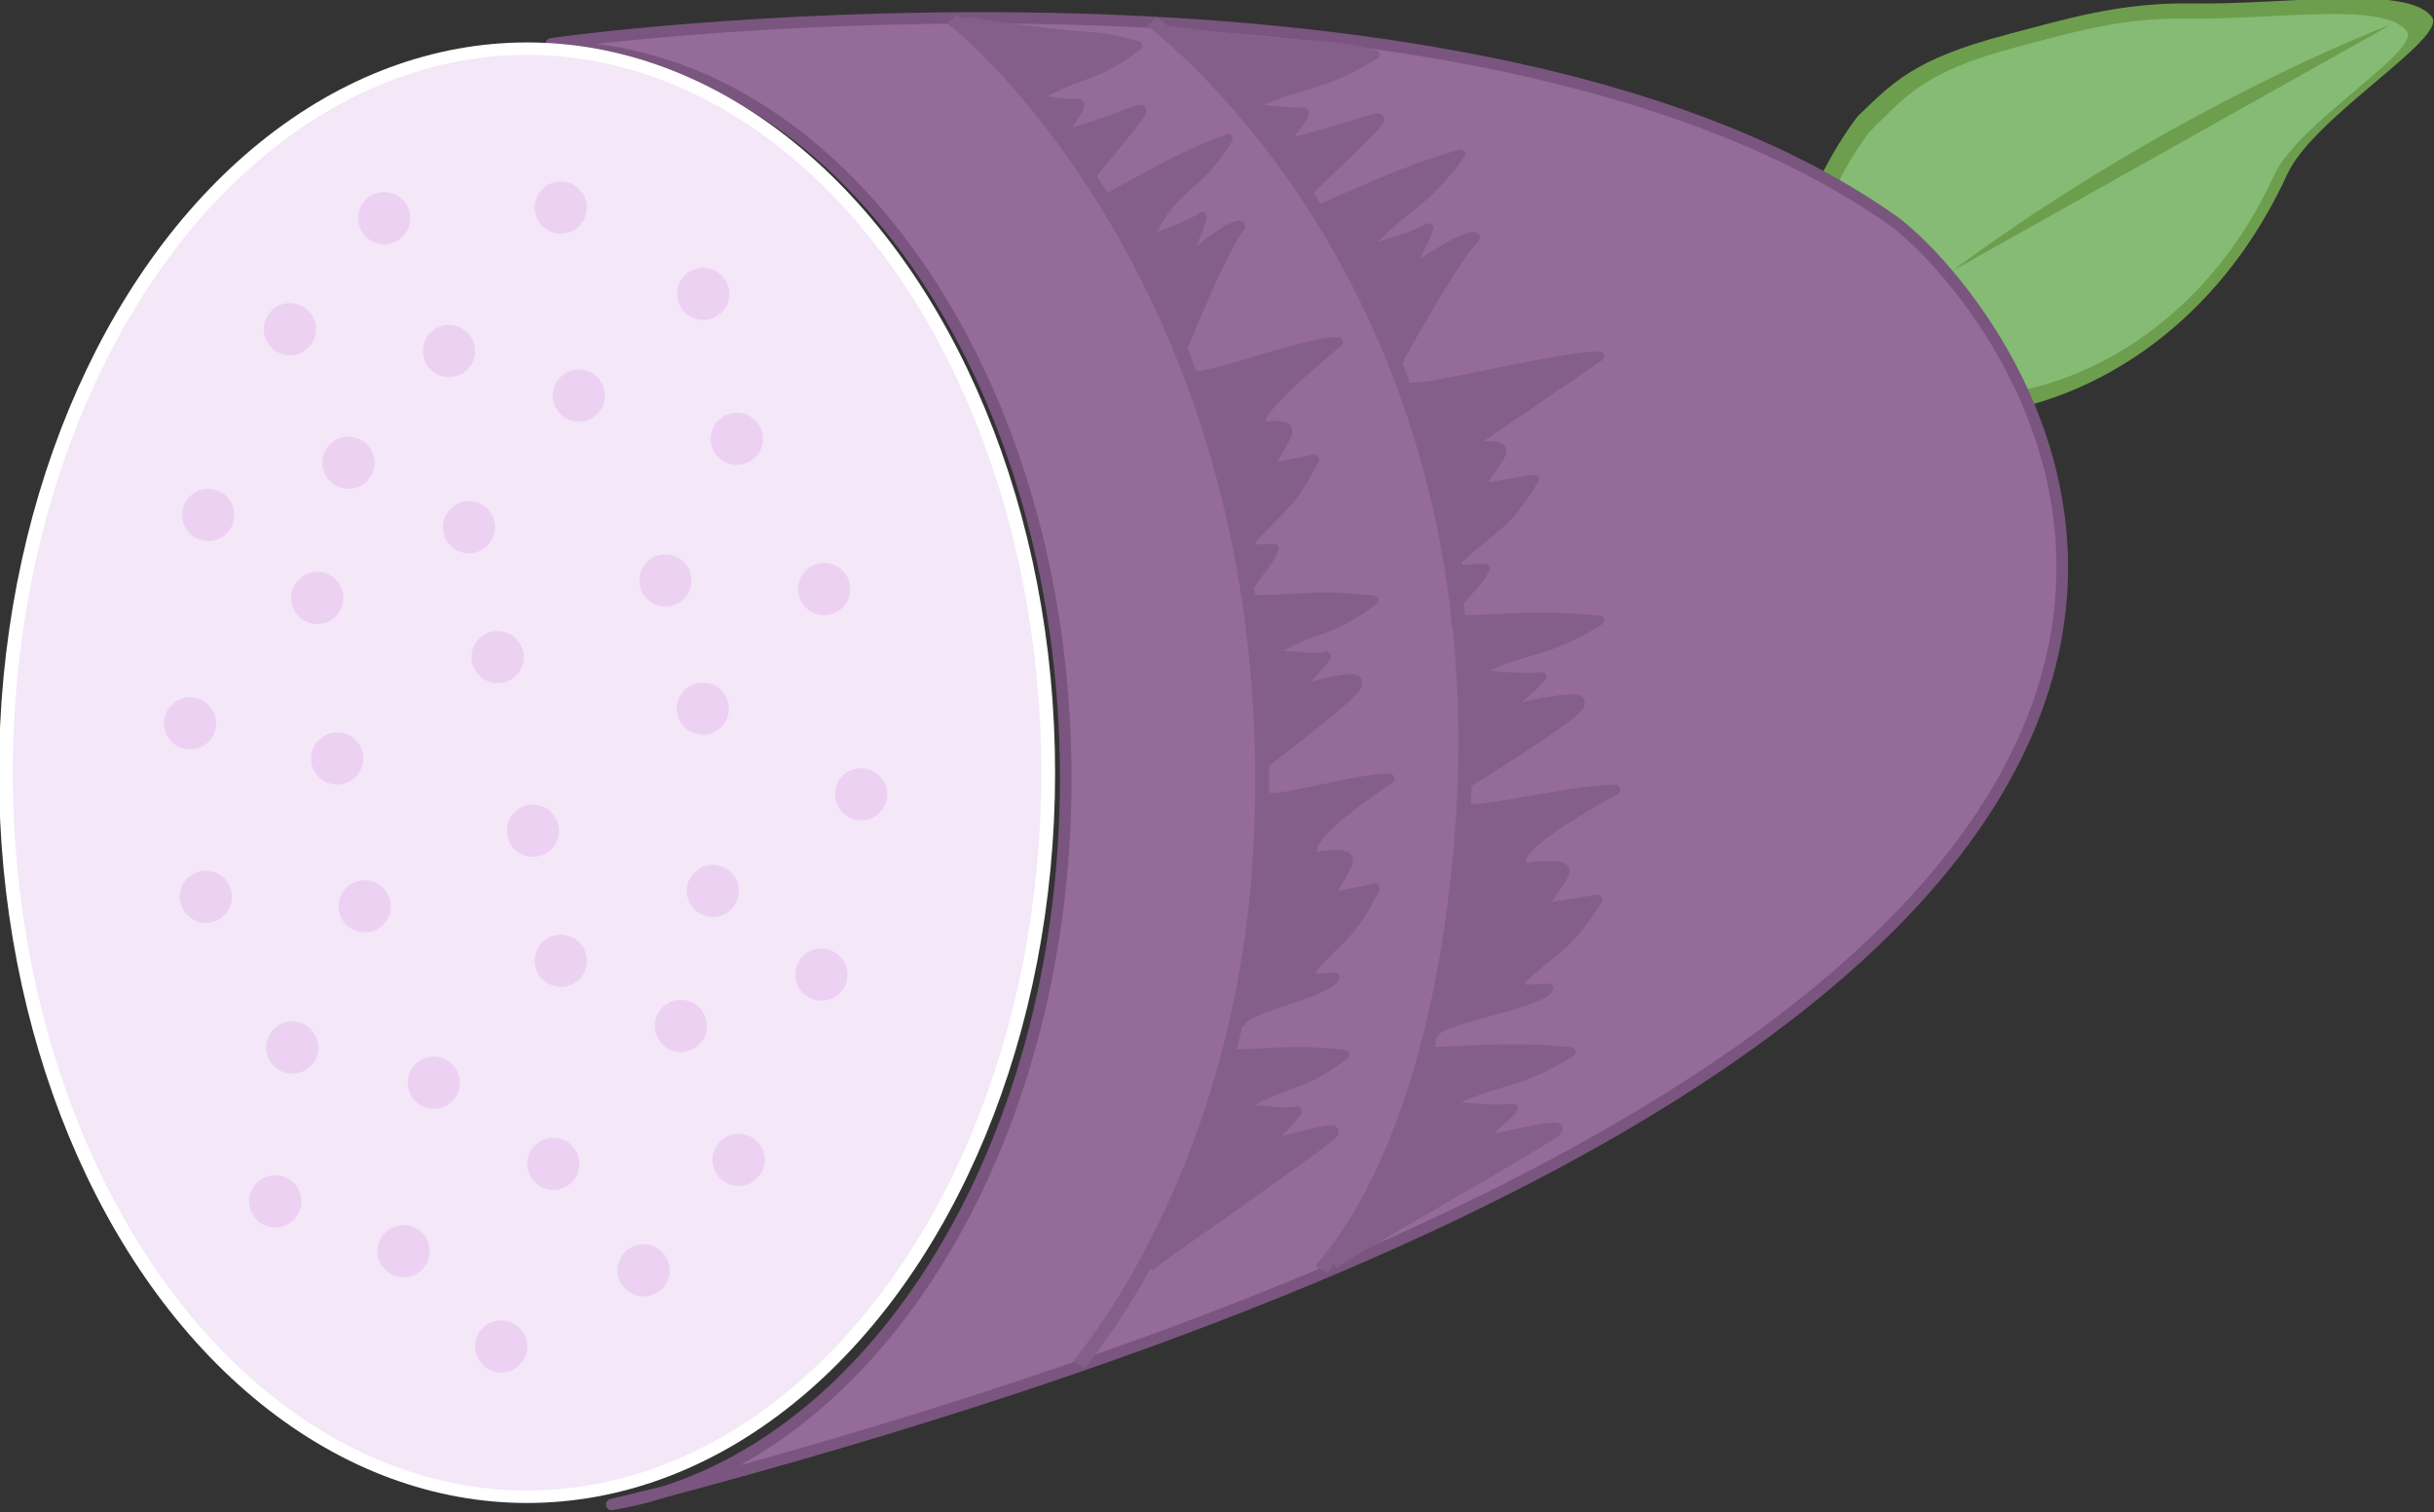 <?xml version="1.0" encoding="UTF-8" standalone="no"?>
<!DOCTYPE svg PUBLIC "-//W3C//DTD SVG 1.1//EN" "http://www.w3.org/Graphics/SVG/1.1/DTD/svg11.dtd">
<svg width="100%" height="100%" viewBox="0 0 1542 958" version="1.1" xmlns="http://www.w3.org/2000/svg" xmlns:xlink="http://www.w3.org/1999/xlink" xml:space="preserve" xmlns:serif="http://www.serif.com/" style="fill-rule:evenodd;clip-rule:evenodd;stroke-linecap:round;stroke-linejoin:round;stroke-miterlimit:1.5;">
    <rect x="0" y="0" width="1542" height="958" fill="#333333" stroke="none"/>
    <g transform="matrix(1,0,0,1,-461.352,-543.058)">
        <g id="Logo" transform="matrix(1.165,0,0,1.165,-293.178,-689.766)">
            <g id="Layer3">
                <g transform="matrix(0.771,0.185,-0.189,0.788,570.771,-126.253)">
                    <path d="M1761.05,1367.83C1626.57,1348.77 1698.48,1186.92 1700.49,1183.88C1718.2,1156.97 1728.02,1138.46 1786.01,1107.9C1823.79,1087.99 1857.22,1068.67 1905.32,1058.2C1968.91,1044.34 2046.11,1011.89 2067.42,1029.59C2081.2,1041.04 2004.39,1113.25 1996.07,1154.63C1964.9,1309.61 1837.27,1378.64 1761.05,1367.83Z" style="fill:rgb(109,158,77);"/>
                </g>
                <g transform="matrix(0.707,0.17,-0.173,0.722,672.929,-19.604)">
                    <path d="M1694.09,1193.36C1713.7,1163.07 1721.46,1141.92 1786.01,1107.9C1823.79,1087.99 1857.22,1068.67 1905.32,1058.2C1968.91,1044.34 2046.11,1011.89 2067.42,1029.59C2081.2,1041.04 2004.39,1113.25 1996.07,1154.63C1964.9,1309.61 1837.27,1378.64 1761.05,1367.83C1626.57,1348.77 1688.13,1207.07 1694.09,1193.36Z" style="fill:rgb(133,187,116);"/>
                </g>
                <path d="M1708.88,1205.79C1827.49,1117.95 1942.99,1073.05 1947.48,1071.84" style="fill:rgb(109,158,77);"/>
            </g>
            <g transform="matrix(1.442,0,0,1.417,-422.013,-570.047)">
                <path d="M950.561,1167.1C950.004,1166.3 949.71,1165.89 949.71,1165.89C999.589,1158.74 1306.71,1127.02 1455.44,1233.61C1491.56,1259.49 1725.98,1522.95 992.405,1721.57L972.487,1726.48C1068.84,1710.18 1143.71,1591.51 1143.71,1447.74C1143.71,1293.23 1057.24,1167.72 950.561,1167.1Z" style="fill:rgb(148,107,153);stroke:rgb(122,85,127);stroke-width:4.36px;"/>
            </g>
            <g id="Layer2">
                <g transform="matrix(1,0,0,0.879,150.044,145.382)">
                    <path d="M1218.28,1820.75C1224.47,1811.59 1277.91,1745.69 1291.99,1562.41C1316.29,1246.14 1157.97,1082.65 1126.93,1054.31" style="fill:none;stroke:rgb(132,95,137);stroke-width:7.58px;stroke-linecap:square;"/>
                </g>
                <g transform="matrix(1,0,0,0.879,41.161,144.039)">
                    <path d="M1195.37,1881.13C1201.57,1871.97 1283.54,1757.79 1291.99,1562.41C1305.48,1250.41 1157.97,1082.65 1126.93,1054.31" style="fill:none;stroke:rgb(132,95,137);stroke-width:7.58px;stroke-linecap:square;"/>
                </g>
            </g>
            <g id="Layer4">
                <g>
                    <path d="M1282.97,1075.06C1287.69,1074.63 1287.55,1076.38 1341.88,1081.38C1368.88,1083.87 1368.8,1081.89 1395.13,1087.9C1362.52,1107.56 1359.72,1100.52 1325.02,1117.01C1327.82,1116.74 1348.11,1119.93 1356.1,1119.25C1360.35,1118.89 1345.28,1135.71 1344.09,1136.94C1382.66,1128.11 1397.99,1120.05 1397.85,1123.3C1397.72,1126.31 1365.18,1155.37 1359.39,1162.49" style="fill:rgb(132,95,137);"/>
                    <path d="M1392.35,1126.19C1384.68,1128.44 1369.47,1133.8 1344.67,1139.47C1343.55,1139.73 1342.39,1139.22 1341.82,1138.22C1341.26,1137.21 1341.42,1135.96 1342.22,1135.13C1342.99,1134.33 1349.82,1126.75 1353,1121.93C1343.76,1121.81 1327.73,1119.36 1325.28,1119.6C1324.02,1119.72 1322.86,1118.92 1322.52,1117.7C1322.18,1116.49 1322.77,1115.2 1323.91,1114.66C1356.36,1099.24 1360.82,1104.49 1388.1,1089.01C1368.19,1084.79 1366.06,1086.22 1341.64,1083.97C1287.74,1079.01 1287.89,1077.22 1283.2,1077.65L1280.62,1077.89L1280.14,1072.71L1282.73,1072.48C1287.49,1072.04 1287.35,1073.76 1342.11,1078.8C1369.29,1081.3 1369.21,1079.32 1395.71,1085.36C1396.74,1085.6 1397.53,1086.44 1397.7,1087.49C1397.86,1088.53 1397.38,1089.58 1396.47,1090.12C1366.78,1108.03 1361.73,1103.88 1335.02,1115.33C1342.18,1116.12 1351.17,1117.06 1355.88,1116.66L1356.9,1116.71L1357.73,1116.98L1358.41,1117.45L1358.96,1118.1L1359.33,1118.94L1359.44,1120C1359.42,1120.49 1359.29,1121.11 1359,1121.83C1358.01,1124.22 1354.48,1128.76 1351.34,1132.55C1377.24,1126.2 1391.01,1120.67 1395.67,1120.05C1396.41,1119.95 1397.01,1119.95 1397.47,1120.01L1398.33,1120.22L1398.97,1120.53L1399.63,1121.09L1400.14,1121.85L1400.4,1122.67L1400.45,1123.41L1400.21,1124.5C1400.1,1124.78 1399.93,1125.12 1399.68,1125.51C1399.1,1126.43 1397.91,1127.85 1396.26,1129.62C1387.71,1138.8 1366.02,1158.45 1361.41,1164.13L1359.77,1166.15L1355.74,1162.87L1357.37,1160.86C1362,1155.16 1383.67,1135.48 1392.35,1126.19Z" style="fill:rgb(132,95,137);"/>
                    <g transform="matrix(1,0,0,1,122.256,307.735)">
                        <path d="M1317.25,1087.71C1343.6,1087.57 1359.21,1084.43 1395.13,1087.9C1362.52,1107.56 1359.72,1100.52 1325.02,1117.01C1327.82,1116.74 1355.75,1120.5 1363.5,1118.48C1366.11,1117.8 1345.28,1135.71 1344.09,1136.94C1382.66,1128.11 1385.12,1130.3 1384.54,1133.5C1383.43,1139.62 1322.93,1176.04 1321.54,1177.58" style="fill:rgb(132,95,137);"/>
                        <path d="M1323.34,1179.46L1321.73,1181.25L1317.87,1177.77L1319.61,1175.84C1319.84,1175.59 1321.35,1174.49 1323.87,1172.87C1332.6,1167.27 1354.63,1153.61 1369.21,1143.31C1373.79,1140.07 1377.63,1137.17 1380.03,1134.98C1380.59,1134.46 1381.16,1133.84 1381.55,1133.39C1380.91,1133.3 1380.1,1133.28 1379.07,1133.31C1373.78,1133.46 1363.68,1135.12 1344.67,1139.47C1343.55,1139.73 1342.39,1139.22 1341.82,1138.22C1341.26,1137.21 1341.42,1135.96 1342.22,1135.13C1342.97,1134.35 1351.57,1126.9 1357.18,1121.67C1357.18,1121.66 1357.19,1121.66 1357.2,1121.65C1354.23,1121.69 1350.79,1121.57 1347.25,1121.35C1337.45,1120.74 1326.92,1119.44 1325.28,1119.6C1324.02,1119.72 1322.86,1118.92 1322.52,1117.7C1322.18,1116.49 1322.77,1115.2 1323.91,1114.66C1355.8,1099.5 1360.66,1104.32 1386.72,1089.78C1356.54,1087.51 1341.44,1090.18 1317.26,1090.31L1314.67,1090.32L1314.64,1085.12L1317.24,1085.11C1343.67,1084.97 1359.34,1081.84 1395.38,1085.31C1396.5,1085.42 1397.42,1086.23 1397.66,1087.32C1397.91,1088.41 1397.43,1089.54 1396.47,1090.12C1366.89,1107.96 1361.77,1103.91 1335.33,1115.2C1339.07,1115.53 1343.39,1115.9 1347.57,1116.16C1353.89,1116.55 1359.9,1116.73 1362.84,1115.96L1363.52,1115.86L1364.3,1115.94L1364.87,1116.16L1365.48,1116.59L1366.05,1117.35L1366.32,1118.47L1366.22,1119.29L1365.84,1120.15C1365.34,1120.95 1363.36,1123.01 1360.72,1125.47C1358.48,1127.57 1355.74,1130.02 1353.24,1132.25C1370.14,1128.65 1378.22,1127.79 1381.95,1128.2C1384.38,1128.47 1385.6,1129.32 1386.27,1130.13L1386.8,1130.97L1387.1,1131.84C1387.25,1132.5 1387.24,1133.22 1387.1,1133.96C1386.98,1134.62 1386.58,1135.53 1385.74,1136.56C1384.56,1137.99 1382.31,1139.99 1379.29,1142.34C1366.36,1152.38 1338.76,1169.53 1327.66,1176.62C1325.53,1177.98 1323.68,1179.23 1323.34,1179.46Z" style="fill:rgb(132,95,137);"/>
                    </g>
                    <g transform="matrix(1,0,0,1,106.788,542.403)">
                        <path d="M1317.25,1087.71C1343.6,1087.57 1359.21,1084.43 1395.13,1087.9C1362.52,1107.56 1359.72,1100.52 1325.02,1117.01C1327.82,1116.74 1355.75,1120.5 1363.5,1118.48C1366.11,1117.8 1345.28,1135.71 1344.09,1136.94C1385.11,1127.91 1390.03,1127.37 1387.49,1130.9C1385.24,1134.03 1269.58,1200.11 1268.19,1201.65" style="fill:rgb(132,95,137);"/>
                        <path d="M1381.26,1131.96C1374.97,1132.92 1363.74,1135.27 1344.65,1139.48C1343.53,1139.72 1342.38,1139.21 1341.82,1138.21C1341.26,1137.21 1341.42,1135.96 1342.22,1135.13C1342.97,1134.35 1351.57,1126.9 1357.18,1121.67C1357.18,1121.66 1357.19,1121.66 1357.2,1121.65C1354.23,1121.69 1350.79,1121.57 1347.25,1121.35C1337.45,1120.74 1326.92,1119.44 1325.28,1119.6C1324.02,1119.72 1322.86,1118.92 1322.52,1117.7C1322.18,1116.49 1322.77,1115.2 1323.91,1114.66C1355.8,1099.5 1360.66,1104.32 1386.72,1089.78C1356.54,1087.51 1341.44,1090.18 1317.26,1090.31L1314.67,1090.32L1314.64,1085.12L1317.24,1085.11C1343.67,1084.97 1359.34,1081.84 1395.38,1085.31C1396.5,1085.42 1397.42,1086.23 1397.66,1087.32C1397.91,1088.41 1397.43,1089.54 1396.47,1090.12C1366.89,1107.96 1361.77,1103.91 1335.33,1115.2C1339.07,1115.53 1343.39,1115.9 1347.57,1116.16C1353.89,1116.55 1359.9,1116.73 1362.84,1115.96L1363.52,1115.86L1364.3,1115.94L1364.87,1116.16L1365.48,1116.59L1366.05,1117.35L1366.32,1118.47L1366.22,1119.29L1365.84,1120.15C1365.34,1120.95 1363.36,1123.01 1360.72,1125.47C1358.46,1127.58 1355.71,1130.05 1353.2,1132.29C1367.53,1129.17 1376.29,1127.41 1381.39,1126.69C1384.4,1126.26 1386.3,1126.21 1387.38,1126.37C1387.77,1126.43 1388.1,1126.52 1388.37,1126.62L1389.09,1126.96L1389.7,1127.45L1390.24,1128.15L1390.58,1129.1L1390.62,1129.99L1390.31,1131.2C1390.15,1131.57 1389.92,1131.98 1389.6,1132.42C1389.44,1132.64 1389,1133.11 1388.21,1133.67C1386.43,1134.97 1381.95,1137.77 1375.69,1141.54C1351.04,1156.4 1298.59,1186.6 1278.02,1198.71C1273.91,1201.14 1270.52,1203.23 1269.94,1203.59L1268.38,1205.32L1264.52,1201.84L1266.26,1199.91C1266.4,1199.75 1267.41,1199 1269.25,1197.88C1282.37,1189.93 1345.28,1153.8 1373.01,1137.09C1376.12,1135.21 1379.03,1133.39 1381.26,1131.96Z" style="fill:rgb(132,95,137);"/>
                    </g>
                    <g transform="matrix(0.926,-0.377,0.377,0.926,-260.091,660.626)">
                        <path d="M1312.36,1086.63C1338.71,1086.49 1359.21,1084.43 1395.13,1087.9C1362.52,1107.56 1359.72,1100.52 1325.02,1117.01C1327.82,1116.74 1355.75,1120.5 1363.5,1118.48C1366.11,1117.8 1345.28,1135.71 1344.09,1136.94C1382.66,1128.11 1387.57,1132.33 1384.54,1133.5C1371.63,1138.47 1321.71,1178.47 1320.32,1180.01" style="fill:rgb(132,95,137);"/>
                        <path d="M1377.76,1134.09C1377.48,1134.1 1377.19,1134.11 1376.9,1134.12C1370.76,1134.42 1360.64,1135.82 1344.67,1139.47C1343.55,1139.73 1342.39,1139.22 1341.82,1138.22C1341.26,1137.21 1341.42,1135.96 1342.22,1135.13C1342.97,1134.35 1351.57,1126.9 1357.18,1121.67C1357.18,1121.66 1357.19,1121.66 1357.2,1121.65C1354.23,1121.69 1350.79,1121.57 1347.25,1121.35C1337.45,1120.74 1326.92,1119.44 1325.28,1119.6C1324.02,1119.72 1322.86,1118.92 1322.52,1117.7C1322.18,1116.49 1322.77,1115.2 1323.91,1114.66C1355.81,1099.5 1360.66,1104.32 1386.74,1089.77C1355.84,1087.34 1336.58,1089.1 1312.38,1089.22L1309.78,1089.24L1309.75,1084.04L1312.35,1084.03C1338.78,1083.89 1359.35,1081.84 1395.38,1085.31C1396.5,1085.42 1397.42,1086.23 1397.66,1087.32C1397.91,1088.41 1397.43,1089.54 1396.47,1090.12C1366.89,1107.96 1361.77,1103.91 1335.33,1115.2C1339.07,1115.53 1343.39,1115.9 1347.57,1116.16C1353.89,1116.55 1359.9,1116.73 1362.84,1115.96L1363.52,1115.86L1364.3,1115.94L1364.87,1116.16L1365.48,1116.59L1366.05,1117.35L1366.32,1118.47L1366.22,1119.29L1365.84,1120.15C1365.34,1120.95 1363.36,1123.01 1360.72,1125.47C1358.45,1127.59 1355.69,1130.07 1353.16,1132.32C1364.16,1130.1 1371.68,1129.17 1376.66,1128.93C1381.38,1128.7 1384.07,1129.14 1385.36,1129.63L1386.44,1130.19L1387.16,1130.85L1387.69,1131.74L1387.88,1132.92L1387.7,1133.84L1387.1,1134.83L1386.44,1135.42L1385.48,1135.92C1372.77,1140.82 1323.62,1180.23 1322.25,1181.75L1320.51,1183.68L1316.65,1180.2L1318.39,1178.27C1319.64,1176.88 1359.54,1144.91 1377.76,1134.09Z" style="fill:rgb(132,95,137);"/>
                    </g>
                    <g transform="matrix(1,0,0,1,1.671,28.595)">
                        <path d="M1411.51,1240.17C1417.04,1243.29 1495.55,1222.68 1515.6,1223.46C1448.79,1269.24 1448.84,1268.95 1443.06,1272.94C1462.85,1270.44 1462.87,1273.97 1462.49,1275.49C1462.02,1277.32 1461.81,1278.14 1449.65,1295.21C1452.08,1294.7 1452.06,1295.23 1480.29,1290.34C1463.45,1317.35 1460.07,1313.96 1437.01,1335.45C1438.74,1335.94 1439.03,1338.82 1440.75,1339.31C1441.74,1339.59 1441.7,1339.27 1453.62,1338.75C1449.77,1346.56 1443.55,1351.25 1438.32,1358.03" style="fill:rgb(132,95,137);"/>
                        <path d="M1412.62,1237.81C1413.08,1237.8 1417.6,1237.69 1422.13,1236.99C1445.83,1233.32 1499.58,1220.24 1515.7,1220.87C1516.82,1220.91 1517.79,1221.67 1518.1,1222.75C1518.41,1223.82 1517.99,1224.98 1517.07,1225.61C1475.94,1253.79 1460.15,1264.51 1452.74,1269.52C1456.94,1269.4 1459.53,1269.74 1461.11,1270.23C1462.77,1270.75 1463.68,1271.5 1464.23,1272.18L1464.79,1273.08L1465.09,1274.03L1465.17,1275.04C1465.15,1275.44 1465.09,1275.81 1465,1276.14C1464.57,1277.84 1464.44,1278.76 1455.25,1291.81C1459.19,1291.24 1466.25,1290.13 1479.85,1287.78C1480.86,1287.6 1481.87,1288.04 1482.44,1288.88C1483.02,1289.74 1483.04,1290.84 1482.49,1291.71C1465.97,1318.22 1462.3,1315.8 1440.78,1335.5C1441.04,1335.9 1441.48,1336.58 1441.64,1336.83C1441.75,1336.83 1441.87,1336.8 1442.12,1336.79C1443.47,1336.71 1446.33,1336.46 1453.5,1336.15C1454.42,1336.11 1455.29,1336.56 1455.79,1337.33C1456.29,1338.1 1456.35,1339.07 1455.95,1339.89C1452.02,1347.87 1445.72,1352.7 1440.38,1359.62L1438.8,1361.68L1434.68,1358.51L1436.27,1356.45C1440.43,1351.04 1445.28,1347.01 1448.97,1341.57C1444.32,1341.82 1442.63,1341.98 1441.79,1342.01C1440.95,1342.03 1440.58,1341.96 1440.04,1341.81C1438.75,1341.44 1437.77,1340.49 1436.99,1339.27C1436.72,1338.84 1436.22,1338.08 1436.09,1337.88C1435.29,1337.58 1434.69,1336.9 1434.49,1336.06C1434.27,1335.14 1434.56,1334.19 1435.24,1333.55C1456.54,1313.7 1460.89,1315.34 1474.94,1293.89C1452.58,1297.71 1452.42,1297.29 1450.18,1297.76C1449.13,1297.97 1448.06,1297.53 1447.48,1296.63C1446.89,1295.74 1446.91,1294.58 1447.53,1293.7C1458.11,1278.85 1459.36,1276.87 1459.84,1275.33C1459.45,1275.19 1458.82,1274.99 1458.18,1274.89C1455.48,1274.5 1450.94,1274.57 1443.39,1275.52C1442.2,1275.67 1441.06,1274.99 1440.63,1273.87C1440.21,1272.75 1440.6,1271.48 1441.58,1270.8C1447.13,1266.97 1447.3,1267.08 1506.46,1226.58C1484.81,1229.01 1442.99,1239.01 1422.93,1242.12C1418.59,1242.8 1415.22,1243.15 1413.18,1243.08C1411.78,1243.04 1410.79,1242.75 1410.23,1242.43L1407.97,1241.15L1410.52,1236.63L1412.62,1237.81Z" style="fill:rgb(132,95,137);"/>
                    </g>
                    <g transform="matrix(1,0,0,1,36.083,256.989)">
                        <path d="M1409.45,1240.68C1414.98,1243.8 1470.05,1229.85 1490.1,1230.63C1420.39,1269.26 1440.7,1273.24 1443.06,1272.94C1462.85,1270.44 1462.87,1273.97 1462.49,1275.49C1462.02,1277.32 1461.81,1278.14 1449.65,1295.21C1452.08,1294.7 1452.06,1295.23 1480.29,1290.34C1463.45,1317.35 1460.07,1313.96 1437.01,1335.45C1438.74,1335.94 1439.03,1338.82 1440.75,1339.31C1441.74,1339.59 1441.7,1339.27 1453.62,1338.75C1449.77,1346.56 1397.7,1355.01 1392.47,1361.8" style="fill:rgb(132,95,137);"/>
                        <path d="M1443.17,1341.92C1442.53,1341.97 1442.1,1342 1441.79,1342.01C1440.95,1342.03 1440.58,1341.96 1440.04,1341.81C1438.75,1341.44 1437.77,1340.49 1436.99,1339.27C1436.72,1338.84 1436.22,1338.08 1436.09,1337.88C1435.29,1337.58 1434.69,1336.9 1434.49,1336.06C1434.27,1335.14 1434.56,1334.19 1435.24,1333.55C1456.54,1313.7 1460.89,1315.34 1474.94,1293.89C1452.58,1297.71 1452.42,1297.29 1450.18,1297.76C1449.13,1297.97 1448.06,1297.53 1447.48,1296.63C1446.89,1295.74 1446.91,1294.58 1447.53,1293.7C1458.11,1278.85 1459.36,1276.87 1459.84,1275.33C1459.45,1275.19 1458.82,1274.99 1458.18,1274.89C1455.48,1274.5 1450.94,1274.57 1443.39,1275.52C1442.66,1275.61 1440.8,1275.5 1439.19,1274.68C1437.3,1273.73 1435.73,1272.01 1435.93,1269.12C1436.09,1266.88 1437.69,1263.35 1443,1258.39C1448.97,1252.83 1459.96,1244.91 1479.34,1233.73C1463.68,1235.3 1441.12,1239.96 1425.91,1242.3C1419.91,1243.23 1415.01,1243.79 1412.03,1243.73C1410.2,1243.69 1408.9,1243.35 1408.17,1242.94L1405.91,1241.66L1408.46,1237.14L1410.66,1238.38C1410.8,1238.39 1412.16,1238.56 1413.35,1238.52C1416.19,1238.43 1420.28,1237.91 1425.12,1237.17C1444.62,1234.16 1476.06,1227.48 1490.2,1228.04C1491.37,1228.08 1492.36,1228.9 1492.63,1230.03C1492.9,1231.17 1492.38,1232.34 1491.36,1232.91C1457.28,1251.79 1445.07,1262.02 1441.81,1267.68C1441.28,1268.59 1441,1269.21 1441.13,1269.71C1441.2,1269.98 1441.5,1270.04 1441.72,1270.13C1442.13,1270.29 1442.55,1270.39 1442.74,1270.36C1453.26,1269.03 1458.53,1269.42 1461.11,1270.23C1462.77,1270.75 1463.68,1271.5 1464.23,1272.18L1464.79,1273.08L1465.09,1274.03L1465.17,1275.04C1465.15,1275.44 1465.09,1275.81 1465,1276.14C1464.57,1277.84 1464.44,1278.76 1455.25,1291.81C1459.19,1291.24 1466.25,1290.13 1479.85,1287.78C1480.86,1287.6 1481.87,1288.04 1482.44,1288.88C1483.02,1289.74 1483.04,1290.84 1482.49,1291.71C1465.97,1318.22 1462.3,1315.8 1440.78,1335.5C1441.04,1335.9 1441.48,1336.58 1441.64,1336.83C1441.75,1336.83 1441.87,1336.8 1442.12,1336.79C1443.47,1336.71 1446.33,1336.46 1453.5,1336.15C1454.42,1336.11 1455.29,1336.56 1455.79,1337.33C1456.29,1338.1 1456.35,1339.07 1455.95,1339.89C1455.32,1341.16 1453.87,1342.56 1451.59,1343.85C1447.54,1346.13 1440.52,1348.48 1432.67,1350.78C1421.31,1354.1 1408.16,1357.36 1400.22,1360.41C1397.41,1361.49 1395.3,1362.38 1394.53,1363.38L1392.94,1365.44L1388.83,1362.27L1390.41,1360.21C1391.52,1358.77 1394.33,1357.11 1398.36,1355.56C1406.39,1352.47 1419.7,1349.15 1431.21,1345.79C1435.61,1344.5 1439.74,1343.21 1443.17,1341.92Z" style="fill:rgb(132,95,137);"/>
                    </g>
                </g>
                <g transform="matrix(0.822,0,0,1,119.422,-4.734)">
                    <path d="M1282.97,1075.06C1287.69,1074.63 1287.55,1076.38 1341.88,1081.38C1368.88,1083.87 1368.8,1081.89 1395.13,1087.9C1362.52,1107.56 1359.72,1100.52 1325.02,1117.01C1327.82,1116.74 1348.11,1119.93 1356.1,1119.25C1360.35,1118.89 1345.28,1135.71 1344.09,1136.94C1382.66,1128.11 1397.99,1120.05 1397.85,1123.3C1397.72,1126.31 1370.92,1150.84 1365.13,1157.96" style="fill:rgb(132,95,137);"/>
                    <path d="M1335.32,1115.31C1342.3,1116.09 1351.16,1117.06 1355.77,1116.67L1357.13,1116.73L1358.2,1117.09L1359.01,1117.62L1359.57,1118.29L1359.91,1119.05L1360.01,1119.98C1359.99,1120.43 1359.86,1121.01 1359.59,1121.67C1358.6,1124.06 1355.08,1128.59 1351.94,1132.37C1377.34,1126.1 1390.89,1120.68 1395.51,1120.06C1396.38,1119.94 1397.09,1119.95 1397.63,1120.02L1398.72,1120.28L1399.51,1120.67L1400.11,1121.14L1400.58,1121.72L1400.9,1122.44L1401.01,1123.39L1400.84,1124.26C1400.75,1124.52 1400.61,1124.83 1400.4,1125.18C1399.91,1126.04 1398.91,1127.33 1397.51,1128.9C1390.42,1136.93 1372.38,1153.72 1367.76,1159.41L1366.01,1161.57L1360.75,1158.68L1362.51,1156.52C1366.58,1151.51 1381,1137.91 1389.33,1129.17C1390.22,1128.24 1391.07,1127.28 1391.83,1126.4C1391.62,1126.46 1391.41,1126.53 1391.19,1126.59C1383.06,1129.07 1368.2,1134.12 1344.93,1139.44C1343.62,1139.75 1342.21,1139.31 1341.45,1138.38C1340.7,1137.44 1340.76,1136.2 1341.61,1135.32C1342.4,1134.51 1349.4,1126.73 1352.52,1121.93C1347.33,1121.83 1340.26,1121.09 1334.45,1120.45C1330.02,1119.96 1326.42,1119.49 1325.39,1119.59C1323.91,1119.74 1322.5,1119 1322.02,1117.83C1321.55,1116.66 1322.14,1115.38 1323.44,1114.76C1355.96,1099.3 1360.36,1104.63 1387.85,1088.98C1368,1084.77 1365.87,1086.21 1341.52,1083.97C1303.38,1080.45 1292,1078.54 1286.99,1077.86C1285.25,1077.62 1284.46,1077.54 1283.32,1077.65L1280.17,1077.93L1279.48,1072.77L1282.62,1072.48C1284.3,1072.33 1285.47,1072.38 1288.02,1072.73C1293.01,1073.41 1304.31,1075.31 1342.23,1078.8C1369.48,1081.31 1369.4,1079.33 1395.98,1085.39C1397.14,1085.66 1398.02,1086.45 1398.24,1087.43C1398.46,1088.41 1397.98,1089.4 1397,1089.99C1367.21,1107.95 1362.2,1103.75 1335.32,1115.31Z" style="fill:rgb(132,95,137);"/>
                    <g transform="matrix(1,0,0,1,156.108,301.49)">
                        <path d="M1317.25,1087.71C1343.6,1087.57 1359.21,1084.43 1395.13,1087.9C1362.52,1107.56 1359.72,1100.52 1325.02,1117.01C1327.82,1116.74 1355.75,1120.5 1363.5,1118.48C1366.11,1117.8 1345.28,1135.71 1344.09,1136.94C1382.66,1128.11 1385.12,1130.3 1384.54,1133.5C1383.43,1139.62 1322.93,1176.04 1321.54,1177.58" style="fill:rgb(132,95,137);"/>
                        <path d="M1323.94,1179.28L1322.2,1181.21L1317.12,1178.12L1319,1176.03C1319.23,1175.78 1320.76,1174.66 1323.33,1173.01C1332.05,1167.41 1354.08,1153.75 1368.64,1143.46C1373.21,1140.23 1377.04,1137.34 1379.43,1135.16C1380.07,1134.57 1380.72,1133.84 1381.11,1133.39C1380.56,1133.34 1379.83,1133.29 1379.11,1133.31C1373.86,1133.46 1363.82,1135.12 1344.93,1139.44C1343.62,1139.75 1342.21,1139.31 1341.45,1138.38C1340.7,1137.44 1340.76,1136.2 1341.61,1135.32C1342.33,1134.59 1350.97,1126.64 1356.41,1121.65C1353.6,1121.66 1350.42,1121.55 1347.17,1121.35C1337.45,1120.74 1327.03,1119.43 1325.39,1119.59C1323.91,1119.74 1322.5,1119 1322.02,1117.83C1321.55,1116.66 1322.14,1115.38 1323.44,1114.76C1355.41,1099.56 1360.2,1104.46 1386.45,1089.77C1356.43,1087.52 1341.36,1090.18 1317.27,1090.31L1314.11,1090.32L1314.07,1085.13L1317.23,1085.11C1343.71,1084.97 1359.4,1081.84 1395.5,1085.32C1396.79,1085.44 1397.86,1086.2 1398.19,1087.23C1398.52,1088.27 1398.05,1089.36 1397,1089.99C1367.29,1107.91 1362.23,1103.77 1335.52,1115.22C1339.25,1115.55 1343.51,1115.91 1347.65,1116.16C1353.81,1116.55 1359.67,1116.75 1362.54,1116L1363.47,1115.86L1364.59,1115.98L1365.36,1116.26L1366.08,1116.77L1366.65,1117.53L1366.88,1118.49L1366.8,1119.17L1366.44,1119.96C1365.54,1121.44 1359.05,1127.34 1353.72,1132.12C1370.35,1128.61 1378.36,1127.8 1382.08,1128.21C1384.8,1128.51 1386.14,1129.42 1386.88,1130.33L1387.4,1131.14L1387.67,1131.94C1387.81,1132.54 1387.79,1133.2 1387.67,1133.88C1387.55,1134.52 1387.16,1135.38 1386.35,1136.37C1385.17,1137.8 1382.9,1139.81 1379.87,1142.17C1366.93,1152.23 1339.31,1169.38 1328.2,1176.48C1326.12,1177.81 1324.3,1179.04 1323.94,1179.28Z" style="fill:rgb(132,95,137);"/>
                    </g>
                    <g transform="matrix(1,0,0,1,137.012,548.659)">
                        <path d="M1317.25,1087.71C1343.6,1087.57 1359.21,1084.43 1395.13,1087.9C1362.52,1107.56 1359.72,1100.52 1325.02,1117.01C1327.82,1116.74 1355.75,1120.5 1363.5,1118.48C1366.11,1117.8 1345.28,1135.71 1344.09,1136.94C1385.11,1127.91 1390.03,1127.37 1387.49,1130.9C1385.24,1134.03 1269.58,1200.11 1268.19,1201.65" style="fill:rgb(132,95,137);"/>
                        <path d="M1380.8,1132.05C1374.42,1133.06 1363.33,1135.39 1344.9,1139.45C1343.59,1139.74 1342.19,1139.3 1341.44,1138.36C1340.7,1137.43 1340.76,1136.2 1341.61,1135.32C1342.33,1134.59 1350.97,1126.64 1356.41,1121.65C1353.6,1121.66 1350.42,1121.55 1347.17,1121.35C1337.45,1120.74 1327.03,1119.43 1325.39,1119.59C1323.91,1119.74 1322.5,1119 1322.02,1117.83C1321.55,1116.66 1322.14,1115.38 1323.44,1114.76C1355.41,1099.56 1360.2,1104.46 1386.45,1089.77C1356.43,1087.52 1341.36,1090.18 1317.27,1090.31L1314.11,1090.32L1314.07,1085.13L1317.23,1085.11C1343.71,1084.97 1359.4,1081.84 1395.5,1085.32C1396.79,1085.44 1397.86,1086.2 1398.19,1087.23C1398.52,1088.27 1398.05,1089.36 1397,1089.99C1367.29,1107.91 1362.23,1103.77 1335.52,1115.22C1339.25,1115.55 1343.51,1115.91 1347.65,1116.16C1353.81,1116.55 1359.67,1116.75 1362.54,1116L1363.47,1115.86L1364.59,1115.98L1365.36,1116.26L1366.08,1116.77L1366.65,1117.53L1366.88,1118.49L1366.8,1119.17L1366.44,1119.96C1365.54,1121.44 1359.03,1127.37 1353.69,1132.15C1367.62,1129.13 1376.19,1127.41 1381.22,1126.7C1384.41,1126.25 1386.42,1126.21 1387.57,1126.39L1388.76,1126.68L1389.62,1127.09L1390.31,1127.63L1390.84,1128.34L1391.16,1129.24L1391.12,1130.39C1391,1130.9 1390.71,1131.53 1390.21,1132.23C1390.04,1132.46 1389.6,1132.93 1388.78,1133.52C1387,1134.82 1382.49,1137.63 1376.22,1141.41C1351.57,1156.27 1299.11,1186.47 1278.54,1198.59C1274.51,1200.96 1271.17,1203.02 1270.53,1203.42L1268.85,1205.28L1263.77,1202.19L1265.65,1200.1C1265.8,1199.94 1266.82,1199.17 1268.73,1198.01C1281.84,1190.06 1344.75,1153.93 1372.48,1137.22C1375.63,1135.32 1378.57,1133.48 1380.8,1132.05Z" style="fill:rgb(132,95,137);"/>
                    </g>
                    <g transform="matrix(0.926,-0.377,0.377,0.926,-246.576,659.147)">
                        <path d="M1309.91,1085.46C1336.26,1085.32 1359.46,1082.3 1395.38,1085.76C1362.77,1105.42 1355.06,1093.14 1325.02,1117.01C1327.82,1116.74 1355.75,1120.5 1363.5,1118.48C1366.11,1117.8 1345.28,1135.71 1344.09,1136.94C1382.66,1128.11 1387.57,1132.33 1384.54,1133.5C1371.63,1138.47 1326.52,1178.08 1325.13,1179.62" style="fill:rgb(132,95,137);"/>
                        <path d="M1376.98,1134.23C1370.82,1134.56 1360.83,1135.98 1345.24,1139.54C1343.96,1139.84 1342.49,1139.32 1341.64,1138.27C1340.8,1137.23 1340.79,1135.91 1341.62,1135.05C1342.31,1134.33 1350.54,1126.76 1356,1121.74C1353.41,1121.73 1350.54,1121.62 1347.61,1121.43C1337.87,1120.83 1327.41,1119.52 1325.77,1119.68C1324.44,1119.81 1323.05,1119.14 1322.36,1118.04C1321.67,1116.94 1321.84,1115.67 1322.78,1114.92C1338.25,1102.62 1347.99,1099.66 1358.05,1097.21C1366.02,1095.28 1374.21,1093.71 1385.98,1087.64C1355.45,1085.51 1334.19,1088.02 1310.35,1088.14L1307.29,1088.16L1306.41,1082.79L1309.47,1082.77C1335.93,1082.63 1359.23,1079.62 1395.3,1083.09C1396.62,1083.22 1397.81,1084.05 1398.27,1085.16C1398.73,1086.28 1398.37,1087.43 1397.36,1088.04C1380.7,1098.08 1370.41,1099.98 1360.43,1102.4C1352.23,1104.4 1344.27,1106.79 1332.81,1114.93C1337,1115.3 1342.19,1115.77 1347.21,1116.08C1353.43,1116.46 1359.36,1116.65 1362.26,1115.89L1363.28,1115.77L1364.13,1115.89L1364.96,1116.2L1365.83,1116.81L1366.45,1117.59L1366.74,1118.3L1366.77,1119.36L1366.39,1120.3C1365.52,1121.71 1359.46,1127.25 1354.26,1131.91C1364.41,1129.92 1371.45,1129.07 1376.19,1128.85C1381.15,1128.61 1383.98,1129.1 1385.33,1129.62L1386.67,1130.31L1387.58,1131.14L1388.18,1132.15L1388.37,1133.28L1388.21,1134.07L1387.7,1134.92L1387.08,1135.47L1386.1,1135.98C1373.39,1140.88 1329.02,1179.94 1327.65,1181.45L1325.88,1183.42L1320.83,1179.76L1322.6,1177.8C1323.84,1176.42 1359.5,1145.16 1376.98,1134.23Z" style="fill:rgb(132,95,137);"/>
                    </g>
                    <g transform="matrix(1,0,0,1,31.873,22.386)">
                        <path d="M1401.07,1244.7C1406.6,1247.82 1476.04,1225.75 1496.09,1226.53C1429.27,1272.31 1448.84,1268.95 1443.06,1272.94C1462.85,1270.44 1462.87,1273.97 1462.49,1275.49C1462.02,1277.32 1461.81,1278.14 1449.65,1295.21C1452.08,1294.7 1452.06,1295.23 1480.29,1290.34C1463.45,1317.35 1460.07,1313.96 1437.01,1335.45C1438.74,1335.94 1439.03,1338.82 1440.75,1339.31C1441.74,1339.59 1441.7,1339.27 1453.62,1338.75C1449.77,1346.56 1443.55,1351.25 1438.32,1358.03" style="fill:rgb(132,95,137);"/>
                        <path d="M1402.54,1242.38C1402.92,1242.38 1404.14,1242.36 1405.18,1242.24C1408.55,1241.85 1413.5,1240.84 1419.4,1239.5C1443.27,1234.06 1482.03,1223.38 1496.24,1223.94C1497.54,1223.99 1498.67,1224.69 1499.09,1225.71C1499.5,1226.72 1499.12,1227.84 1498.12,1228.53C1471.64,1246.67 1458.84,1257 1452.66,1263.15C1449,1266.79 1447.97,1268.65 1447.67,1269.82C1455.16,1269.17 1459.26,1269.59 1461.46,1270.28C1463.26,1270.85 1464.25,1271.63 1464.84,1272.37L1465.38,1273.25L1465.66,1274.11C1465.8,1274.82 1465.72,1275.49 1465.58,1276.03C1465.14,1277.73 1465.01,1278.63 1455.79,1291.72C1459.86,1291.12 1466.87,1290.01 1479.64,1287.79C1480.83,1287.59 1482.06,1287.96 1482.8,1288.76C1483.54,1289.56 1483.66,1290.63 1483.1,1291.52C1466.54,1318.1 1462.89,1315.6 1441.24,1335.45C1441.54,1335.89 1441.88,1336.43 1442.09,1336.77C1443.28,1336.67 1446.52,1336.45 1453.45,1336.15C1454.53,1336.11 1455.56,1336.52 1456.19,1337.24C1456.82,1337.96 1456.95,1338.9 1456.55,1339.72C1452.62,1347.69 1446.33,1352.51 1440.99,1359.42L1439.3,1361.62L1433.96,1358.84L1435.65,1356.64C1439.86,1351.18 1444.76,1347.12 1448.46,1341.6C1444.23,1341.83 1442.63,1341.98 1441.83,1342.01C1441.36,1342.02 1441.03,1342 1440.74,1341.97L1439.71,1341.76L1438.84,1341.43L1438.14,1341.01C1437.65,1340.67 1437.21,1340.23 1436.82,1339.72C1436.41,1339.17 1435.72,1338.06 1435.52,1337.74C1434.75,1337.4 1434.18,1336.81 1433.96,1336.11C1433.69,1335.27 1433.95,1334.38 1434.64,1333.73C1455.96,1313.87 1460.3,1315.53 1474.38,1294.01C1452.82,1297.67 1452.64,1297.27 1450.43,1297.73C1449.19,1297.99 1447.89,1297.61 1447.12,1296.77C1446.36,1295.94 1446.28,1294.8 1446.92,1293.9C1458.08,1278.24 1458.89,1276.82 1459.33,1275.2C1459.02,1275.1 1458.51,1274.95 1458,1274.88C1455.36,1274.49 1450.93,1274.58 1443.54,1275.51C1442.14,1275.69 1440.77,1275.07 1440.18,1274.01C1439.6,1272.95 1439.94,1271.7 1441.03,1270.95C1441.09,1270.91 1441.16,1270.85 1441.22,1270.81C1441.22,1270.71 1441.23,1270.61 1441.23,1270.53C1441.23,1270.23 1441.24,1269.9 1441.29,1269.52C1441.5,1267.99 1442.29,1265.51 1446.86,1260.78C1452.22,1255.22 1463.32,1245.95 1486.39,1229.85C1480.65,1230.66 1473.67,1232.07 1466.21,1233.74C1446.94,1238.03 1424.64,1244.04 1411.86,1246.46C1407.8,1247.23 1404.61,1247.64 1402.65,1247.6C1401.89,1247.58 1401.25,1247.5 1400.74,1247.38L1399.28,1246.84L1396.68,1245.37L1400.26,1241.08L1402.54,1242.38Z" style="fill:rgb(132,95,137);"/>
                    </g>
                    <g transform="matrix(1,0,0,1,71.947,255.727)">
                        <path d="M1409.45,1240.68C1414.98,1243.8 1470.05,1229.85 1490.1,1230.63C1420.39,1269.26 1440.7,1273.24 1443.06,1272.94C1462.85,1270.44 1462.87,1273.97 1462.49,1275.49C1462.02,1277.32 1461.81,1278.14 1449.65,1295.21C1452.08,1294.7 1452.06,1295.23 1480.29,1290.34C1463.45,1317.35 1460.07,1313.96 1437.01,1335.45C1438.74,1335.94 1439.03,1338.82 1440.75,1339.31C1441.74,1339.59 1441.7,1339.27 1453.62,1338.75C1449.77,1346.56 1397.7,1355.01 1392.47,1361.8" style="fill:rgb(132,95,137);"/>
                        <path d="M1442.9,1341.94C1442.42,1341.98 1442.08,1342 1441.83,1342.01C1441.36,1342.02 1441.03,1342 1440.74,1341.97L1439.71,1341.76L1438.84,1341.43L1438.14,1341.01C1437.65,1340.67 1437.21,1340.23 1436.82,1339.72C1436.41,1339.17 1435.72,1338.06 1435.52,1337.74C1434.75,1337.4 1434.18,1336.81 1433.96,1336.11C1433.69,1335.27 1433.95,1334.38 1434.64,1333.73C1455.96,1313.87 1460.3,1315.53 1474.38,1294.01C1452.82,1297.67 1452.64,1297.27 1450.43,1297.73C1449.19,1297.99 1447.89,1297.61 1447.12,1296.77C1446.36,1295.94 1446.28,1294.8 1446.92,1293.9C1458.08,1278.24 1458.89,1276.82 1459.33,1275.2C1459.02,1275.1 1458.51,1274.95 1458,1274.88C1455.36,1274.49 1450.93,1274.58 1443.54,1275.51C1441.87,1275.72 1434.98,1274.82 1435.37,1269.15C1435.52,1266.92 1437.13,1263.49 1442.4,1258.58C1448.4,1252.98 1459.46,1245.02 1478.98,1233.76C1460.51,1235.65 1432.63,1241.76 1418.46,1243.33C1415.02,1243.71 1412.3,1243.82 1410.56,1243.64C1409.26,1243.5 1408.3,1243.18 1407.66,1242.82L1405.06,1241.35L1408.63,1237.07L1411.06,1238.43C1411.32,1238.46 1412.41,1238.55 1413.31,1238.52C1416.12,1238.43 1420.15,1237.92 1424.94,1237.18C1444.5,1234.17 1476.06,1227.48 1490.25,1228.04C1491.61,1228.09 1492.78,1228.85 1493.14,1229.93C1493.51,1231.01 1493,1232.16 1491.87,1232.79C1457.87,1251.62 1445.67,1261.85 1442.41,1267.5C1441.76,1268.63 1441.47,1269.38 1441.74,1269.92C1441.91,1270.26 1442.55,1270.34 1442.74,1270.35C1453.44,1269.01 1458.82,1269.45 1461.46,1270.28C1463.26,1270.85 1464.25,1271.63 1464.84,1272.37L1465.38,1273.25L1465.66,1274.11C1465.8,1274.82 1465.72,1275.49 1465.58,1276.03C1465.14,1277.73 1465.01,1278.63 1455.79,1291.72C1459.86,1291.12 1466.87,1290.01 1479.64,1287.79C1480.83,1287.59 1482.06,1287.96 1482.8,1288.76C1483.54,1289.56 1483.66,1290.63 1483.1,1291.52C1466.54,1318.1 1462.89,1315.6 1441.24,1335.45C1441.54,1335.89 1441.88,1336.43 1442.09,1336.77C1443.28,1336.67 1446.52,1336.45 1453.45,1336.15C1454.53,1336.11 1455.56,1336.52 1456.19,1337.24C1456.82,1337.96 1456.95,1338.9 1456.55,1339.72C1455.91,1341.02 1454.43,1342.41 1452.1,1343.73C1448.01,1346.04 1440.93,1348.41 1433,1350.73C1421.66,1354.04 1408.55,1357.29 1400.63,1360.34C1397.94,1361.37 1395.88,1362.23 1395.14,1363.19L1393.45,1365.38L1388.11,1362.6L1389.8,1360.4C1390.94,1358.92 1393.8,1357.23 1397.95,1355.63C1406.01,1352.53 1419.35,1349.2 1430.88,1345.83C1435.31,1344.54 1439.46,1343.24 1442.9,1341.94Z" style="fill:rgb(132,95,137);"/>
                    </g>
                </g>
            </g>
            <g transform="matrix(1,0,0,0.905,-48.456,138.953)">
                <ellipse cx="982.734" cy="1480.07" rx="279.649" ry="431.31" style="fill:none;stroke:white;stroke-width:15px;"/>
                <ellipse cx="982.734" cy="1480.07" rx="279.649" ry="431.31" style="fill:rgb(243,231,248);"/>
            </g>
            <g transform="matrix(1,0,0,1,23.223,2.445)">
                <g opacity="0.5">
                    <g transform="matrix(0.258,-0.242,0.262,0.279,344.698,1037.73)">
                        <ellipse cx="951.481" cy="1294.58" rx="40.054" ry="37.057" style="fill:rgb(230,188,235);"/>
                    </g>
                    <g transform="matrix(0.258,-0.242,0.262,0.279,422.186,1084.67)">
                        <ellipse cx="951.481" cy="1294.58" rx="40.054" ry="37.057" style="fill:rgb(230,188,235);"/>
                    </g>
                    <g transform="matrix(0.258,-0.242,0.262,0.279,283.943,1115.72)">
                        <ellipse cx="951.481" cy="1294.58" rx="40.054" ry="37.057" style="fill:rgb(230,188,235);"/>
                    </g>
                    <g transform="matrix(0.258,-0.242,0.262,0.279,248.714,1043.49)">
                        <ellipse cx="951.481" cy="1294.58" rx="40.054" ry="37.057" style="fill:rgb(230,188,235);"/>
                    </g>
                    <g transform="matrix(0.258,-0.242,0.262,0.279,354.576,1140.01)">
                        <ellipse cx="951.481" cy="1294.58" rx="40.054" ry="37.057" style="fill:rgb(230,188,235);"/>
                    </g>
                    <g transform="matrix(0.258,-0.242,0.262,0.279,401.621,1240.52)">
                        <ellipse cx="951.481" cy="1294.58" rx="40.054" ry="37.057" style="fill:rgb(230,188,235);"/>
                    </g>
                    <g transform="matrix(0.258,-0.242,0.262,0.279,310.373,1282.15)">
                        <ellipse cx="951.481" cy="1294.58" rx="40.054" ry="37.057" style="fill:rgb(230,188,235);"/>
                    </g>
                    <g transform="matrix(0.258,-0.242,0.262,0.279,487.978,1245.18)">
                        <ellipse cx="951.481" cy="1294.58" rx="40.054" ry="37.057" style="fill:rgb(230,188,235);"/>
                    </g>
                    <g transform="matrix(0.258,-0.242,0.262,0.279,421.986,1310.22)">
                        <ellipse cx="951.481" cy="1294.58" rx="40.054" ry="37.057" style="fill:rgb(230,188,235);"/>
                    </g>
                    <g transform="matrix(0.258,-0.242,0.262,0.279,229.265,1176.48)">
                        <ellipse cx="951.481" cy="1294.58" rx="40.054" ry="37.057" style="fill:rgb(230,188,235);"/>
                    </g>
                    <g transform="matrix(0.258,-0.242,0.262,0.279,197.436,1103.87)">
                        <ellipse cx="951.481" cy="1294.58" rx="40.054" ry="37.057" style="fill:rgb(230,188,235);"/>
                    </g>
                    <g transform="matrix(0.258,-0.242,0.262,0.279,440.485,1163.47)">
                        <ellipse cx="951.481" cy="1294.58" rx="40.054" ry="37.057" style="fill:rgb(230,188,235);"/>
                    </g>
                    <g transform="matrix(0.258,-0.242,0.262,0.279,294.783,1211.55)">
                        <ellipse cx="951.481" cy="1294.58" rx="40.054" ry="37.057" style="fill:rgb(230,188,235);"/>
                    </g>
                    <g transform="matrix(0.258,-0.242,0.262,0.279,153.033,1204.84)">
                        <ellipse cx="951.481" cy="1294.58" rx="40.054" ry="37.057" style="fill:rgb(230,188,235);"/>
                    </g>
                    <g transform="matrix(0.258,-0.242,0.262,0.279,212.312,1250.02)">
                        <ellipse cx="951.481" cy="1294.58" rx="40.054" ry="37.057" style="fill:rgb(230,188,235);"/>
                    </g>
                </g>
            </g>
            <g transform="matrix(-1,-0.006,0.006,-1,1824,2928.43)">
                <g opacity="0.5">
                    <g transform="matrix(0.258,-0.242,0.262,0.279,379.272,1053.13)">
                        <ellipse cx="951.481" cy="1294.58" rx="40.054" ry="37.057" style="fill:rgb(230,188,235);"/>
                    </g>
                    <g transform="matrix(0.258,-0.242,0.262,0.279,325.937,1001.6)">
                        <ellipse cx="951.481" cy="1294.58" rx="40.054" ry="37.057" style="fill:rgb(230,188,235);"/>
                    </g>
                    <g transform="matrix(0.258,-0.242,0.262,0.279,449.269,1079.82)">
                        <ellipse cx="951.481" cy="1294.58" rx="40.054" ry="37.057" style="fill:rgb(230,188,235);"/>
                    </g>
                    <g transform="matrix(0.258,-0.242,0.262,0.279,298.18,1101.06)">
                        <ellipse cx="951.481" cy="1294.58" rx="40.054" ry="37.057" style="fill:rgb(230,188,235);"/>
                    </g>
                    <g transform="matrix(0.258,-0.242,0.262,0.279,248.714,1043.49)">
                        <ellipse cx="951.481" cy="1294.58" rx="40.054" ry="37.057" style="fill:rgb(230,188,235);"/>
                    </g>
                    <g transform="matrix(0.258,-0.242,0.262,0.279,363.444,1144.81)">
                        <ellipse cx="951.481" cy="1294.58" rx="40.054" ry="37.057" style="fill:rgb(230,188,235);"/>
                    </g>
                    <g transform="matrix(0.258,-0.242,0.262,0.279,401.621,1240.52)">
                        <ellipse cx="951.481" cy="1294.58" rx="40.054" ry="37.057" style="fill:rgb(230,188,235);"/>
                    </g>
                    <g transform="matrix(0.258,-0.242,0.262,0.279,310.373,1282.15)">
                        <ellipse cx="951.481" cy="1294.58" rx="40.054" ry="37.057" style="fill:rgb(230,188,235);"/>
                    </g>
                    <g transform="matrix(0.258,-0.242,0.262,0.279,487.978,1245.18)">
                        <ellipse cx="951.481" cy="1294.58" rx="40.054" ry="37.057" style="fill:rgb(230,188,235);"/>
                    </g>
                    <g transform="matrix(0.258,-0.242,0.262,0.279,497.125,1339.42)">
                        <ellipse cx="951.481" cy="1294.58" rx="40.054" ry="37.057" style="fill:rgb(230,188,235);"/>
                    </g>
                    <g transform="matrix(0.258,-0.242,0.262,0.279,417.022,1320.81)">
                        <ellipse cx="951.481" cy="1294.58" rx="40.054" ry="37.057" style="fill:rgb(230,188,235);"/>
                    </g>
                    <g transform="matrix(0.258,-0.242,0.262,0.279,229.265,1176.48)">
                        <ellipse cx="951.481" cy="1294.58" rx="40.054" ry="37.057" style="fill:rgb(230,188,235);"/>
                    </g>
                    <g transform="matrix(0.258,-0.242,0.262,0.279,197.436,1103.87)">
                        <ellipse cx="951.481" cy="1294.58" rx="40.054" ry="37.057" style="fill:rgb(230,188,235);"/>
                    </g>
                    <g transform="matrix(0.258,-0.242,0.262,0.279,440.485,1163.47)">
                        <ellipse cx="951.481" cy="1294.58" rx="40.054" ry="37.057" style="fill:rgb(230,188,235);"/>
                    </g>
                    <g transform="matrix(0.258,-0.242,0.262,0.279,294.783,1211.55)">
                        <ellipse cx="951.481" cy="1294.58" rx="40.054" ry="37.057" style="fill:rgb(230,188,235);"/>
                    </g>
                    <g transform="matrix(0.258,-0.242,0.262,0.279,153.033,1204.84)">
                        <ellipse cx="951.481" cy="1294.58" rx="40.054" ry="37.057" style="fill:rgb(230,188,235);"/>
                    </g>
                    <g transform="matrix(0.258,-0.242,0.262,0.279,132.021,1303.06)">
                        <ellipse cx="951.481" cy="1294.58" rx="40.054" ry="37.057" style="fill:rgb(230,188,235);"/>
                    </g>
                    <g transform="matrix(0.258,-0.242,0.262,0.279,212.312,1250.02)">
                        <ellipse cx="951.481" cy="1294.58" rx="40.054" ry="37.057" style="fill:rgb(230,188,235);"/>
                    </g>
                </g>
            </g>
        </g>
    </g>
</svg>
